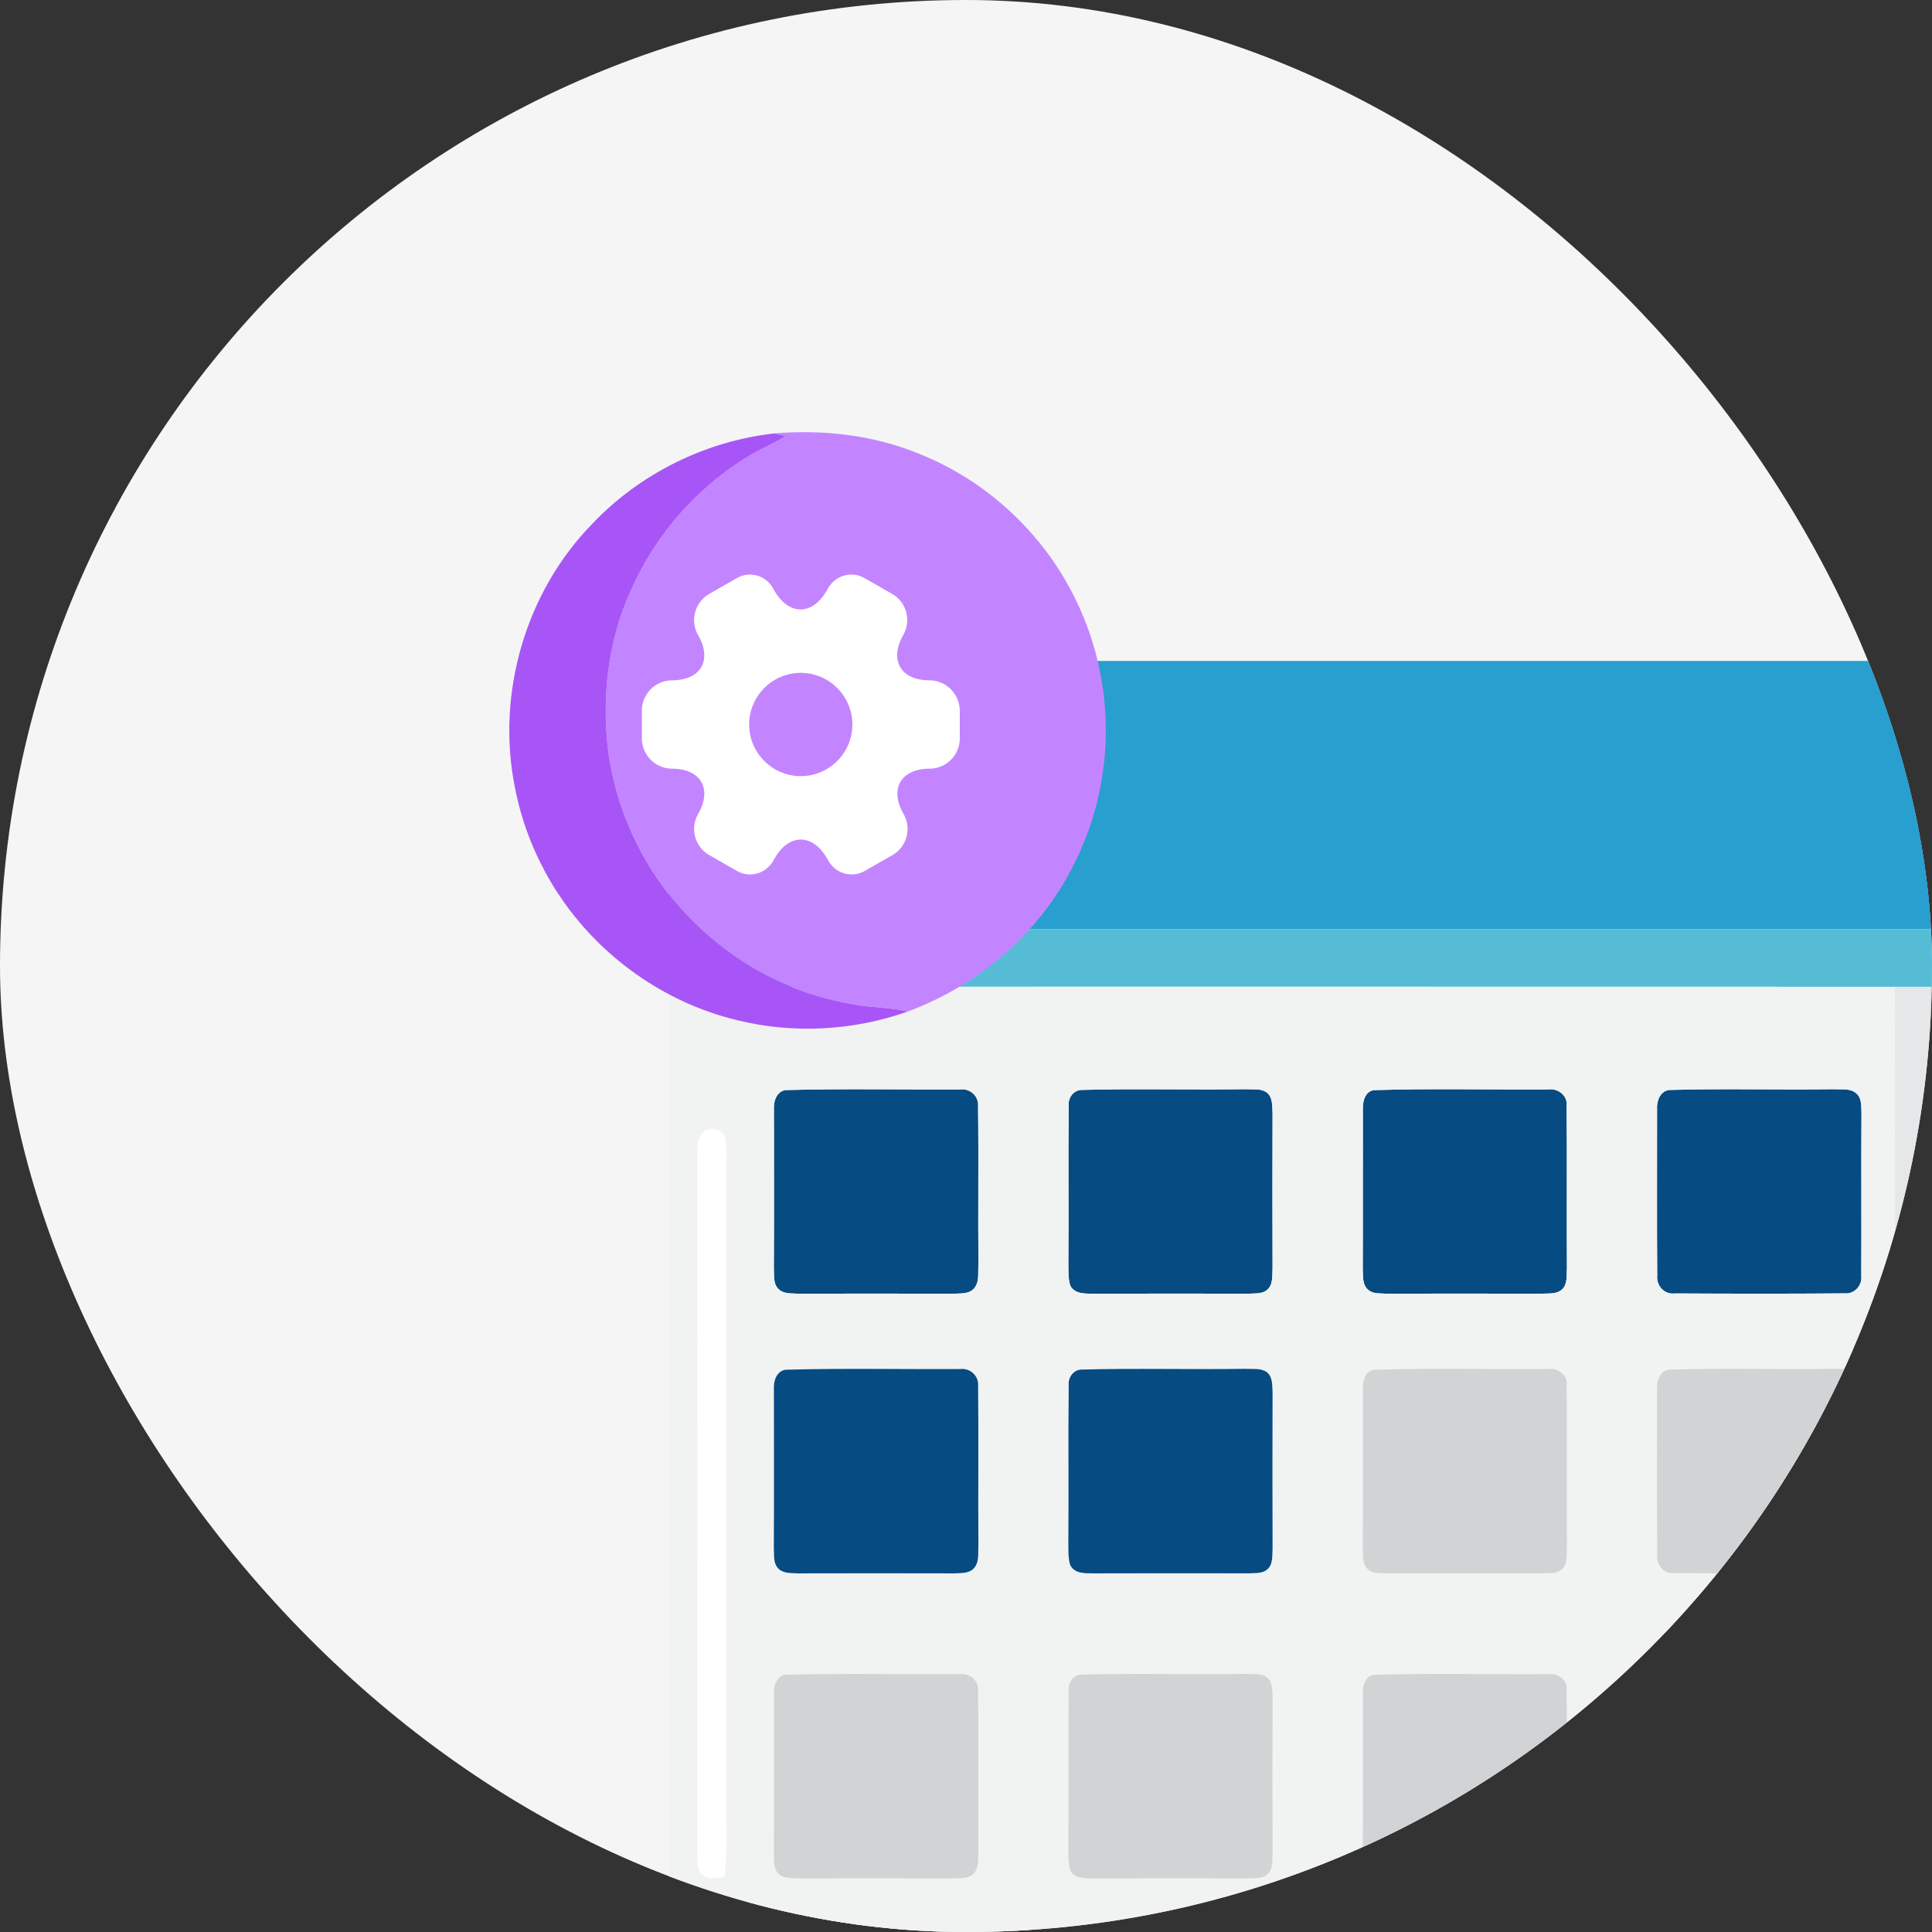 <svg width="52" height="52" viewBox="0 0 52 52" fill="none" xmlns="http://www.w3.org/2000/svg">
<rect x="0" y="0" width="52" height="52" fill="#333333" stroke="none"/>
<g clip-path="url(#clip0_267_8950)">
<rect width="52" height="52" rx="12.381" fill="#F5F5F5"/>
<path d="M21.135 29.34C22.703 29.296 24.277 29.331 25.848 29.322C26.106 29.29 26.345 29.502 26.325 29.767C26.343 31.192 26.322 32.618 26.334 34.044C26.318 34.258 26.369 34.516 26.207 34.688C26.068 34.836 25.847 34.808 25.663 34.821C24.268 34.816 22.871 34.817 21.476 34.82C21.293 34.808 21.073 34.831 20.939 34.679C20.806 34.535 20.842 34.321 20.828 34.142C20.836 32.715 20.83 31.288 20.83 29.861C20.816 29.649 20.897 29.385 21.135 29.34Z" fill="#064B82"/>
<path d="M29.092 29.336C30.569 29.296 32.049 29.338 33.527 29.316C33.711 29.329 33.923 29.289 34.086 29.398C34.263 29.528 34.239 29.767 34.251 29.962C34.247 31.353 34.246 32.747 34.251 34.139C34.238 34.334 34.273 34.576 34.104 34.717C33.974 34.831 33.785 34.806 33.627 34.82C32.23 34.818 30.835 34.815 29.439 34.821C29.213 34.818 28.913 34.836 28.802 34.588C28.742 34.379 28.76 34.159 28.755 33.944C28.768 32.55 28.747 31.155 28.765 29.762C28.743 29.558 28.881 29.355 29.092 29.336Z" fill="#064B82"/>
<path d="M36.966 29.342C38.533 29.292 40.107 29.333 41.676 29.322C41.936 29.287 42.198 29.489 42.166 29.765C42.181 31.223 42.164 32.683 42.174 34.142C42.157 34.329 42.198 34.557 42.046 34.7C41.9 34.844 41.676 34.806 41.49 34.821C40.095 34.815 38.7 34.818 37.304 34.82C37.144 34.806 36.956 34.831 36.827 34.717C36.656 34.577 36.691 34.334 36.679 34.138C36.685 32.714 36.678 31.289 36.682 29.865C36.673 29.659 36.731 29.39 36.966 29.342Z" fill="#064B82"/>
<path d="M44.923 29.337C46.399 29.293 47.879 29.339 49.356 29.316C49.561 29.331 49.81 29.28 49.973 29.438C50.114 29.571 50.094 29.78 50.102 29.957C50.093 31.414 50.105 32.873 50.097 34.331C50.131 34.594 49.917 34.835 49.648 34.811C48.122 34.824 46.596 34.821 45.071 34.813C44.795 34.849 44.579 34.602 44.604 34.335C44.593 32.844 44.602 31.351 44.6 29.859C44.585 29.643 44.678 29.37 44.923 29.337Z" fill="#064B82"/>
<path d="M18.066 19.644C18.23 18.854 19.032 18.296 19.824 18.317C21.864 18.317 23.904 18.315 25.943 18.319C25.946 19.514 25.945 20.709 25.941 21.905C25.931 22.309 25.988 22.734 26.236 23.066C26.639 23.672 27.456 23.948 28.143 23.706C28.819 23.489 29.301 22.81 29.282 22.099C29.292 20.839 29.28 19.579 29.285 18.319C33.406 18.316 37.525 18.316 41.645 18.319C41.646 19.514 41.646 20.708 41.642 21.903C41.64 22.268 41.677 22.65 41.875 22.968C42.216 23.561 42.944 23.899 43.617 23.764C44.358 23.641 44.969 22.958 44.981 22.202C44.998 20.907 44.978 19.613 44.988 18.319C47.06 18.312 49.131 18.324 51.203 18.312C51.96 18.329 52.734 18.872 52.863 19.64C52.825 21.429 52.87 23.218 52.844 25.007C41.258 25.004 29.672 25.003 18.087 25.007C18.054 23.22 18.094 21.432 18.066 19.644Z" fill="#289FCE"/>
<path opacity="0.89" d="M17.985 20.543C17.988 20.242 17.955 19.931 18.066 19.644C18.094 21.432 18.054 23.219 18.087 25.007L17.988 25.008C17.982 23.52 17.989 22.032 17.985 20.543Z" fill="#6292DA"/>
<path d="M17.988 25.008L18.087 25.007C29.672 25.003 41.258 25.004 52.844 25.007L52.944 25.008C52.947 25.524 52.948 26.04 52.943 26.555C52.618 26.557 52.292 26.56 51.967 26.56C51.645 26.559 51.322 26.559 51.001 26.56C40.002 26.556 29.005 26.558 18.006 26.559C17.964 26.042 17.992 25.525 17.988 25.008Z" fill="#56BCD6"/>
<path d="M18.006 26.559C29.004 26.558 40.002 26.556 51 26.56C50.992 33.812 50.997 41.064 50.997 48.316C50.985 49.008 51.093 49.757 50.745 50.39C50.417 50.987 49.739 51.34 49.065 51.325C47.541 51.329 46.017 51.309 44.493 51.332C44.234 51.347 43.972 51.309 43.756 51.156C44.072 50.617 44.338 50.05 44.549 49.464C44.833 49.606 45.142 49.701 45.463 49.684C46.761 49.668 48.059 49.676 49.356 49.681C49.569 49.662 49.82 49.689 49.993 49.54C50.137 49.327 50.103 49.049 50.12 48.804C50.103 47.507 50.117 46.209 50.116 44.911C50.106 44.653 50.096 44.273 49.779 44.207C49.189 44.099 48.586 44.182 47.992 44.163C46.952 44.187 45.907 44.1 44.871 44.218C44.474 42.357 43.486 40.648 42.138 39.314C42.164 38.567 42.223 37.814 42.143 37.07C42.119 36.745 41.731 36.757 41.491 36.749C40.024 36.769 38.556 36.726 37.09 36.781C36.013 36.625 34.917 36.624 33.84 36.782C32.473 36.724 31.104 36.774 29.735 36.746C29.466 36.752 29.184 36.726 28.93 36.826C28.758 36.933 28.776 37.161 28.757 37.337C28.739 38.017 28.771 38.697 28.764 39.378C27.419 40.687 26.469 42.392 26.071 44.228C25.709 44.175 25.342 44.148 24.976 44.155C23.842 44.172 22.708 44.157 21.573 44.157C21.334 44.174 21.002 44.158 20.889 44.421C20.808 44.64 20.816 44.879 20.81 45.108C20.825 46.373 20.818 47.638 20.811 48.904C20.828 49.116 20.805 49.358 20.937 49.54C21.14 49.702 21.427 49.665 21.672 49.683C22.904 49.673 24.136 49.671 25.368 49.683C25.726 49.691 26.078 49.613 26.414 49.497C26.629 50.103 26.91 50.685 27.236 51.239C26.971 51.282 26.705 51.32 26.437 51.326C23.625 51.319 20.815 51.324 18.004 51.324C18.031 47.376 18.008 43.427 18.016 39.479C18.009 35.172 18.029 30.865 18.006 26.559ZM21.135 29.34C20.897 29.385 20.815 29.649 20.83 29.861C20.83 31.288 20.836 32.715 20.828 34.142C20.841 34.321 20.805 34.535 20.939 34.679C21.073 34.831 21.293 34.808 21.476 34.82C22.871 34.817 24.267 34.816 25.663 34.821C25.846 34.808 26.068 34.836 26.207 34.688C26.369 34.516 26.317 34.258 26.334 34.044C26.321 32.619 26.343 31.192 26.325 29.767C26.345 29.502 26.106 29.29 25.847 29.322C24.277 29.331 22.703 29.296 21.135 29.34ZM29.092 29.336C28.881 29.355 28.743 29.558 28.764 29.762C28.747 31.155 28.768 32.55 28.755 33.944C28.76 34.159 28.742 34.379 28.801 34.588C28.913 34.836 29.213 34.818 29.439 34.821C30.835 34.815 32.23 34.818 33.627 34.82C33.785 34.806 33.973 34.831 34.103 34.717C34.272 34.576 34.237 34.334 34.251 34.139C34.246 32.747 34.247 31.353 34.251 29.962C34.239 29.767 34.263 29.528 34.086 29.398C33.923 29.289 33.711 29.329 33.527 29.316C32.049 29.338 30.569 29.296 29.092 29.336ZM36.966 29.342C36.731 29.39 36.673 29.659 36.682 29.865C36.678 31.289 36.685 32.714 36.679 34.138C36.691 34.334 36.656 34.577 36.827 34.717C36.956 34.831 37.144 34.806 37.304 34.82C38.7 34.818 40.095 34.815 41.49 34.821C41.676 34.806 41.9 34.844 42.046 34.7C42.198 34.557 42.158 34.329 42.174 34.142C42.164 32.683 42.181 31.223 42.166 29.765C42.198 29.489 41.936 29.287 41.676 29.322C40.107 29.333 38.533 29.292 36.966 29.342ZM44.922 29.337C44.678 29.37 44.584 29.643 44.6 29.859C44.602 31.351 44.593 32.844 44.604 34.335C44.578 34.602 44.795 34.849 45.071 34.813C46.595 34.821 48.122 34.824 49.648 34.811C49.916 34.835 50.13 34.594 50.096 34.331C50.105 32.873 50.092 31.414 50.102 29.957C50.093 29.78 50.114 29.571 49.973 29.438C49.81 29.28 49.56 29.331 49.355 29.316C47.878 29.339 46.398 29.293 44.922 29.337ZM18.957 30.446C18.764 30.569 18.784 30.827 18.767 31.026C18.771 37.341 18.773 43.657 18.766 49.972C18.779 50.148 18.756 50.373 18.93 50.481C19.094 50.609 19.308 50.535 19.493 50.506C19.614 49.685 19.517 48.851 19.547 48.025C19.548 42.587 19.545 37.149 19.548 31.711C19.541 31.335 19.586 30.951 19.502 30.581C19.404 30.405 19.128 30.307 18.957 30.446ZM21.032 36.8C20.81 36.92 20.832 37.219 20.814 37.435C20.817 38.764 20.823 40.095 20.812 41.425C20.825 41.682 20.791 42.004 21.025 42.179C21.333 42.255 21.652 42.233 21.967 42.235C23.261 42.218 24.557 42.25 25.851 42.224C26.095 42.246 26.339 42.069 26.322 41.809C26.35 40.451 26.314 39.091 26.337 37.732C26.328 37.47 26.357 37.193 26.254 36.946C26.154 36.717 25.861 36.773 25.66 36.751C24.332 36.753 23.004 36.76 21.676 36.749C21.461 36.752 21.241 36.745 21.032 36.8ZM44.815 36.79C44.577 36.956 44.607 37.279 44.594 37.534C44.602 38.864 44.603 40.193 44.594 41.521C44.603 41.751 44.57 42.059 44.819 42.179C45.029 42.237 45.249 42.232 45.467 42.237C46.729 42.228 47.992 42.228 49.255 42.237C49.472 42.233 49.693 42.235 49.905 42.18C50.137 42.003 50.105 41.683 50.117 41.424C50.107 40.095 50.113 38.764 50.116 37.435C50.101 37.215 50.115 36.929 49.9 36.797C49.72 36.752 49.535 36.753 49.353 36.749C48.025 36.756 46.696 36.757 45.369 36.749C45.184 36.752 44.997 36.752 44.815 36.79Z" fill="#F1F2F2"/>
<path d="M51 26.56C51.322 26.559 51.644 26.559 51.967 26.56C51.937 34.558 51.965 42.557 51.953 50.554C51.946 51.169 51.563 51.741 51.039 52.043C50.677 52.251 50.249 52.283 49.841 52.287C48.027 52.28 46.213 52.28 44.399 52.285C43.959 52.277 43.49 52.364 43.085 52.146C43.326 51.828 43.55 51.497 43.756 51.156C43.972 51.309 44.234 51.347 44.493 51.332C46.017 51.309 47.541 51.329 49.065 51.325C49.739 51.34 50.417 50.986 50.745 50.39C51.093 49.757 50.985 49.008 50.997 48.316C50.997 41.064 50.992 33.812 51 26.56Z" fill="#E6E7E8"/>
<path d="M26.437 51.326C26.705 51.32 26.971 51.282 27.236 51.239C27.43 51.546 27.637 51.843 27.846 52.139C27.68 52.22 27.504 52.295 27.315 52.289C25.242 52.276 23.167 52.285 21.093 52.282C20.112 52.274 19.13 52.317 18.151 52.228C18.035 51.942 17.967 51.633 18.004 51.324C20.816 51.324 23.626 51.319 26.437 51.326Z" fill="#E6E7E8"/>
<path d="M51.966 26.56C52.291 26.56 52.616 26.557 52.942 26.555C52.946 34.879 52.942 43.203 52.944 51.527C52.943 52.449 52.127 53.273 51.203 53.27C48.169 53.255 45.133 53.294 42.101 53.249C42.451 52.903 42.776 52.531 43.084 52.146C43.489 52.364 43.958 52.277 44.398 52.285C46.212 52.28 48.026 52.28 49.84 52.287C50.248 52.283 50.676 52.251 51.038 52.043C51.563 51.741 51.945 51.169 51.952 50.554C51.965 42.557 51.937 34.558 51.966 26.56Z" fill="#D1D3D4"/>
<path d="M21.032 36.8C21.242 36.745 21.461 36.752 21.676 36.748C23.004 36.76 24.333 36.753 25.66 36.751C25.861 36.773 26.154 36.717 26.254 36.946C26.357 37.193 26.328 37.47 26.337 37.732C26.315 39.091 26.351 40.451 26.322 41.809C26.339 42.069 26.095 42.246 25.851 42.224C24.557 42.25 23.262 42.218 21.967 42.235C21.652 42.233 21.333 42.255 21.025 42.179C20.791 42.004 20.825 41.682 20.812 41.425C20.823 40.095 20.817 38.764 20.814 37.435C20.832 37.218 20.811 36.92 21.032 36.8Z" fill="#D1D3D4"/>
<path d="M28.929 36.826C29.183 36.726 29.466 36.752 29.735 36.746C31.103 36.774 32.473 36.724 33.84 36.782C31.943 37.132 30.146 38.026 28.764 39.378C28.771 38.698 28.739 38.017 28.756 37.337C28.776 37.161 28.757 36.933 28.929 36.826Z" fill="#D1D3D4"/>
<path d="M37.089 36.781C38.555 36.726 40.023 36.769 41.491 36.748C41.731 36.757 42.118 36.745 42.142 37.07C42.222 37.814 42.164 38.567 42.138 39.314C41.995 39.189 41.841 39.078 41.693 38.961C40.405 37.817 38.771 37.105 37.089 36.781Z" fill="#D1D3D4"/>
<path d="M44.815 36.79C44.997 36.752 45.183 36.752 45.369 36.749C46.696 36.757 48.025 36.756 49.353 36.749C49.535 36.753 49.72 36.752 49.9 36.797C50.114 36.929 50.101 37.215 50.115 37.435C50.112 38.764 50.107 40.095 50.117 41.424C50.105 41.683 50.137 42.003 49.905 42.18C49.693 42.235 49.471 42.233 49.255 42.237C47.992 42.228 46.729 42.228 45.467 42.237C45.249 42.232 45.029 42.237 44.819 42.179C44.569 42.059 44.602 41.751 44.594 41.521C44.602 40.193 44.602 38.864 44.594 37.534C44.606 37.279 44.576 36.956 44.815 36.79Z" fill="#D1D3D4"/>
<path d="M20.889 44.421C21.002 44.158 21.334 44.174 21.573 44.157C22.708 44.157 23.842 44.172 24.977 44.155C25.343 44.148 25.709 44.175 26.071 44.228C25.695 45.971 25.81 47.818 26.415 49.497C26.079 49.614 25.726 49.691 25.368 49.683C24.137 49.671 22.904 49.673 21.672 49.683C21.427 49.665 21.141 49.702 20.937 49.54C20.806 49.358 20.828 49.116 20.811 48.904C20.818 47.638 20.825 46.373 20.811 45.108C20.816 44.879 20.809 44.64 20.889 44.421Z" fill="#D1D3D4"/>
<path d="M44.87 44.218C45.906 44.1 46.951 44.187 47.991 44.163C48.586 44.182 49.189 44.099 49.778 44.208C50.096 44.273 50.105 44.653 50.115 44.911C50.116 46.209 50.102 47.507 50.12 48.805C50.102 49.049 50.136 49.327 49.993 49.54C49.82 49.689 49.568 49.662 49.356 49.681C48.058 49.676 46.76 49.668 45.463 49.684C45.141 49.701 44.832 49.606 44.549 49.464C45.13 47.788 45.244 45.953 44.87 44.218Z" fill="#D1D3D4"/>
<path d="M18.958 30.446C19.129 30.307 19.405 30.405 19.503 30.581C19.586 30.951 19.541 31.335 19.548 31.711C19.545 37.149 19.548 42.587 19.547 48.025C19.517 48.851 19.614 49.685 19.493 50.506C19.308 50.535 19.095 50.609 18.931 50.481C18.757 50.373 18.779 50.148 18.767 49.972C18.773 43.657 18.771 37.341 18.768 31.026C18.784 30.827 18.765 30.569 18.958 30.446Z" fill="white"/>
<rect x="20.185" y="36.263" width="30.105" height="17.105" fill="#F1F2F2"/>
<rect x="27.026" y="17.789" width="25.316" height="6.842" fill="#289FCE"/>
<circle cx="22.921" cy="19.5" r="6.5" fill="#C385FF"/>
<path d="M20.848 11.664C22.18 11.555 23.548 11.713 24.786 12.234C26.566 12.953 28.058 14.342 28.913 16.06C29.705 17.63 29.955 19.464 29.615 21.19C29.428 22.181 29.036 23.128 28.502 23.983C28.488 24.002 28.46 24.043 28.446 24.062C27.492 25.516 26.054 26.626 24.427 27.227C23.959 27.109 23.472 27.124 22.999 27.037C21.566 26.804 20.2 26.169 19.103 25.215C17.614 23.962 16.627 22.136 16.368 20.21C16.192 18.747 16.365 17.225 16.985 15.88C17.666 14.337 18.843 13.021 20.307 12.184C20.587 12.034 20.876 11.901 21.151 11.741C21.075 11.722 20.923 11.684 20.848 11.664ZM24.859 15.798C23.418 17.194 22.022 18.639 20.589 20.044C20.494 20.154 20.326 20.13 20.243 20.022C19.677 19.474 19.138 18.901 18.569 18.36C18.468 18.25 18.299 18.293 18.217 18.401C17.661 18.959 17.095 19.509 16.549 20.076C16.434 20.172 16.495 20.341 16.595 20.421C17.532 21.363 18.473 22.301 19.413 23.24C19.804 23.64 20.437 23.768 20.955 23.558C21.275 23.443 21.502 23.178 21.738 22.945C23.415 21.265 25.095 19.587 26.773 17.908C26.901 17.808 26.965 17.619 26.816 17.503C26.303 16.972 25.772 16.458 25.253 15.932C25.154 15.837 24.999 15.674 24.859 15.798Z" fill="#C385FF"/>
<path d="M15.94 14.1C17.223 12.745 18.994 11.871 20.848 11.664C20.924 11.684 21.076 11.721 21.151 11.741C20.877 11.901 20.587 12.034 20.308 12.184C18.844 13.021 17.666 14.337 16.986 15.88C16.366 17.225 16.192 18.747 16.369 20.21C16.627 22.136 17.614 23.962 19.103 25.215C20.2 26.169 21.566 26.804 23 27.037C23.473 27.124 23.96 27.109 24.427 27.227C22.964 27.744 21.35 27.832 19.841 27.458C17.883 26.989 16.133 25.743 15.03 24.063C15.016 24.044 14.989 24.005 14.976 23.985C14.435 23.132 14.045 22.182 13.858 21.188C13.352 18.673 14.143 15.937 15.94 14.1Z" fill="#A855F7"/>
<path d="M25.017 18.311C24.242 18.311 23.926 17.764 24.311 17.092C24.533 16.703 24.401 16.207 24.012 15.985L23.272 15.562C22.934 15.361 22.498 15.48 22.297 15.818L22.25 15.899C21.865 16.571 21.232 16.571 20.843 15.899L20.796 15.818C20.603 15.48 20.167 15.361 19.829 15.562L19.09 15.985C18.7 16.207 18.568 16.707 18.79 17.097C19.179 17.764 18.863 18.311 18.089 18.311C17.644 18.311 17.276 18.675 17.276 19.124V19.876C17.276 20.321 17.64 20.689 18.089 20.689C18.863 20.689 19.179 21.236 18.79 21.907C18.568 22.297 18.7 22.793 19.09 23.015L19.829 23.438C20.167 23.639 20.603 23.52 20.804 23.182L20.851 23.101C21.236 22.429 21.869 22.429 22.258 23.101L22.305 23.182C22.506 23.52 22.942 23.639 23.28 23.438L24.02 23.015C24.409 22.793 24.542 22.292 24.32 21.907C23.93 21.236 24.247 20.689 25.021 20.689C25.465 20.689 25.833 20.325 25.833 19.876V19.124C25.829 18.679 25.465 18.311 25.017 18.311ZM21.553 20.89C20.787 20.89 20.163 20.265 20.163 19.5C20.163 18.735 20.787 18.11 21.553 18.11C22.318 18.11 22.942 18.735 22.942 19.5C22.942 20.265 22.318 20.89 21.553 20.89Z" fill="white"/>
<path d="M21.135 36.867C22.703 36.822 24.277 36.858 25.848 36.848C26.106 36.816 26.345 37.029 26.325 37.293C26.343 38.719 26.322 40.145 26.334 41.571C26.318 41.784 26.369 42.043 26.207 42.215C26.068 42.362 25.847 42.335 25.663 42.347C24.268 42.343 22.871 42.344 21.476 42.347C21.293 42.335 21.073 42.357 20.939 42.206C20.806 42.061 20.842 41.847 20.828 41.669C20.836 40.241 20.83 38.815 20.83 37.387C20.816 37.176 20.897 36.911 21.135 36.867Z" fill="#064B82"/>
<path d="M29.092 36.863C30.569 36.822 32.049 36.865 33.527 36.842C33.711 36.856 33.923 36.815 34.086 36.925C34.263 37.054 34.239 37.294 34.251 37.488C34.247 38.88 34.246 40.273 34.251 41.666C34.238 41.861 34.273 42.103 34.104 42.244C33.974 42.357 33.785 42.333 33.627 42.346C32.23 42.345 30.835 42.342 29.439 42.347C29.213 42.345 28.913 42.362 28.802 42.114C28.742 41.906 28.76 41.685 28.755 41.471C28.768 40.076 28.747 38.682 28.765 37.288C28.743 37.084 28.881 36.881 29.092 36.863Z" fill="#064B82"/>
<path d="M36.967 36.869C38.535 36.818 40.108 36.86 41.677 36.848C41.937 36.813 42.199 37.015 42.167 37.291C42.182 38.75 42.165 40.209 42.175 41.669C42.158 41.855 42.199 42.083 42.047 42.226C41.901 42.371 41.677 42.333 41.491 42.348C40.096 42.342 38.7 42.345 37.305 42.347C37.145 42.333 36.957 42.357 36.828 42.244C36.657 42.104 36.692 41.861 36.68 41.665C36.687 40.24 36.679 38.816 36.683 37.391C36.674 37.185 36.732 36.916 36.967 36.869Z" fill="#D1D3D4"/>
<path d="M44.923 36.864C46.399 36.819 47.879 36.866 49.356 36.842C49.561 36.857 49.81 36.806 49.973 36.965C50.114 37.098 50.094 37.307 50.102 37.483C50.093 38.941 50.105 40.4 50.097 41.857C50.131 42.12 49.917 42.361 49.648 42.338C48.122 42.35 46.596 42.347 45.071 42.34C44.795 42.376 44.579 42.128 44.604 41.862C44.593 40.37 44.602 38.878 44.6 37.385C44.585 37.17 44.678 36.897 44.923 36.864Z" fill="#D1D3D4"/>
<path d="M21.135 45.077C22.703 45.033 24.277 45.069 25.848 45.059C26.106 45.027 26.345 45.239 26.325 45.504C26.343 46.929 26.322 48.356 26.334 49.781C26.318 49.995 26.369 50.253 26.207 50.425C26.068 50.573 25.847 50.545 25.663 50.558C24.268 50.553 22.871 50.554 21.476 50.557C21.293 50.545 21.073 50.568 20.939 50.416C20.806 50.272 20.842 50.058 20.828 49.879C20.836 48.452 20.83 47.025 20.83 45.598C20.816 45.386 20.897 45.122 21.135 45.077Z" fill="#D1D3D4"/>
<path d="M29.092 45.073C30.569 45.032 32.049 45.075 33.527 45.053C33.711 45.066 33.923 45.026 34.086 45.136C34.263 45.265 34.239 45.505 34.251 45.699C34.247 47.09 34.246 48.484 34.251 49.876C34.238 50.072 34.273 50.313 34.104 50.454C33.974 50.568 33.785 50.543 33.627 50.557C32.23 50.555 30.835 50.552 29.439 50.558C29.213 50.555 28.913 50.572 28.802 50.325C28.742 50.116 28.76 49.896 28.755 49.681C28.768 48.287 28.747 46.892 28.765 45.499C28.743 45.295 28.881 45.092 29.092 45.073Z" fill="#D1D3D4"/>
<path d="M36.967 45.079C38.535 45.029 40.108 45.071 41.677 45.059C41.937 45.024 42.199 45.226 42.167 45.502C42.182 46.96 42.165 48.42 42.175 49.879C42.158 50.066 42.199 50.294 42.047 50.437C41.901 50.581 41.677 50.544 41.491 50.558C40.096 50.552 38.7 50.555 37.305 50.557C37.145 50.544 36.957 50.568 36.828 50.454C36.657 50.314 36.692 50.072 36.68 49.875C36.687 48.451 36.679 47.026 36.683 45.602C36.674 45.396 36.732 45.127 36.967 45.079Z" fill="#D1D3D4"/>
<path d="M44.923 45.074C46.399 45.03 47.879 45.076 49.356 45.053C49.561 45.068 49.81 45.017 49.973 45.175C50.114 45.308 50.094 45.517 50.102 45.694C50.093 47.151 50.105 48.61 50.097 50.068C50.131 50.331 49.917 50.572 49.648 50.548C48.122 50.561 46.596 50.558 45.071 50.55C44.795 50.586 44.579 50.339 44.604 50.072C44.593 48.581 44.602 47.088 44.6 45.596C44.585 45.38 44.678 45.107 44.923 45.074Z" fill="#D1D3D4"/>
</g>
<defs>
<clipPath id="clip0_267_8950">
<rect width="52" height="52" rx="26" fill="white"/>
</clipPath>
</defs>
</svg>
